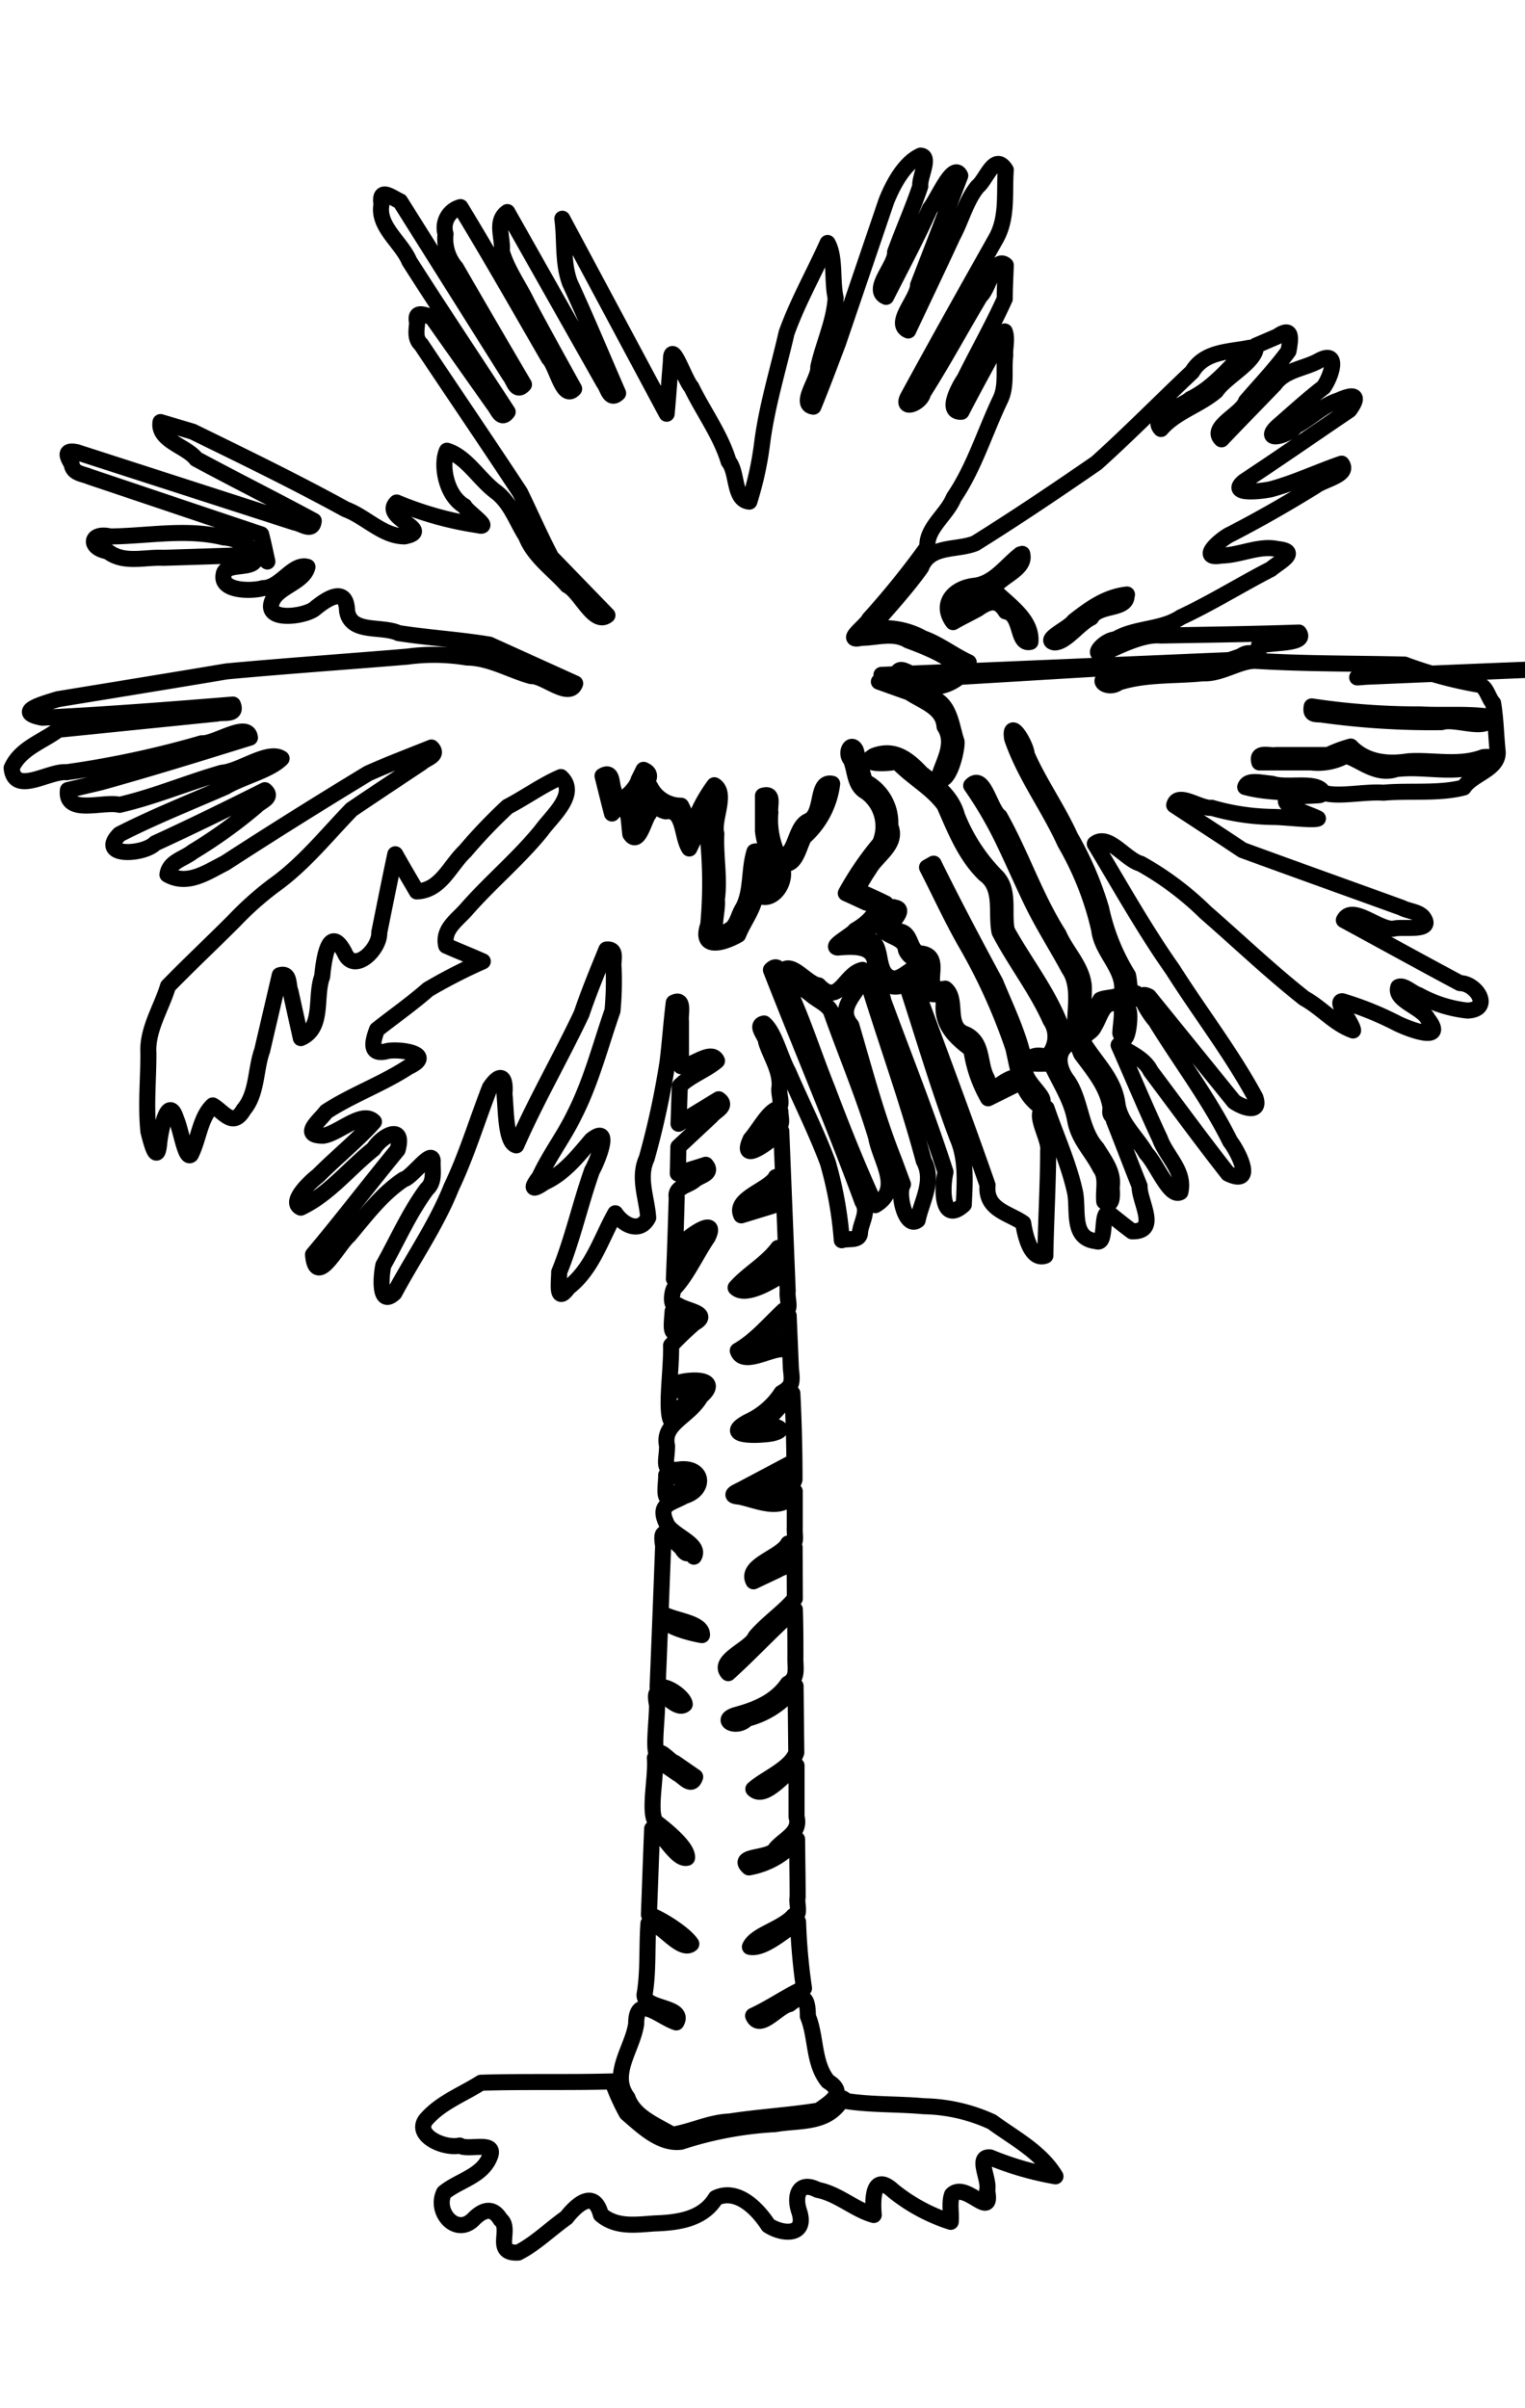 <svg xmlns="http://www.w3.org/2000/svg" width="190" height="300" viewBox="0 0 190 300"><path d="M114.69 19.39c-2 .91-3.44 3.59-4.27 5.69-2 5.89-4 11.76-6 17.63-1 2.64-2 5.33-3.08 7.95-1.92-.26.76-3.53.61-4.93.63-2.88 2-5.69 2.16-8.63-.48-2.19 0-5.05-1-6.83-1.67 3.73-3.73 7.35-5.11 11.2-1.06 4.61-2.47 9.14-3.06 13.84a40.89 40.89 0 01-1.58 7.18c-2-.19-1.43-3.62-2.58-5-1-3.31-3.14-6.18-4.65-9.28-.79-.81-2.57-6.21-2.54-3.21-.18 2.18-.33 4.36-.53 6.54q-6.5-12.15-13-24.29c.36 2.63 0 5.46.95 8 2.1 4.54 4 9.15 6 13.73-1.06 1-1.27-.65-1.8-1.32l-12-21.24c-1.62 1.14-.49 3.24-.7 4.88.66 2.3 2.18 4.36 3.22 6.53 1.9 3.55 3.85 7.09 5.8 10.6-1.4 1.54-2.16-2.82-3.16-3.8-3.63-6.29-7.21-12.6-11-18.83a2.66 2.66 0 00-1.86 3.35 5.49 5.49 0 001.3 4.21q4.21 7.29 8.47 14.54c-1 1.11-1.25-.51-1.81-1.16L49.85 25.08c-1.1-.5-2.67-1.83-2.32.38C47 28.22 50 30.15 51 32.54c4 6.27 8.22 12.57 12.25 18.77-.84 1.14-1.23-.32-1.77-.94l-7.69-10.89c-.95-.24-2.18-.86-1.82.69-.06 1-.32 2 .51 2.76 4.09 6.14 8.26 12.25 12.31 18.41 1.31 2.68 2.51 5.45 3.89 8.08l7 7.22c-1.68 1.35-3.38-2.94-5-3.71-1.77-2-4.15-3.59-5.15-6.14-1.21-1.89-1.91-4.16-3.78-5.55-2.07-1.55-3.67-4.39-6.07-5.09-.78 1.71-.14 5.57 2.18 6.89.24.64 3.5 2.84 1.71 2.39a42.35 42.35 0 01-10.15-2.83c-2 1.91 4.75 3.44 1 4.22-2.73 0-4.85-2.45-7.35-3.37C36.79 60 30.4 56.9 24 53.77l-4-1.19c-.37 2.31 3.24 3 4.44 4.59 4.84 2.61 9.8 5.09 14.65 7.71-.16 1.46-1.47.36-2.35.22L9.57 56.33C8 56 8.31 56.77 8.92 57.8c.16 1.2 1.34 1.2 2.26 1.59 7.12 2.39 14.24 4.8 21.36 7.18.29 1.12.52 2.25.77 3.38-1.62-1.33-3.22-2.86-5.44-3-4.64-1.15-9.42-.17-14.12-.12-2.51-.6-2.83 1.42-.33 1.86 2 1.56 4.59.68 6.93.8q5.68-.17 11.39-.37c.67 2.17-3.71.72-3.88 2.48-.43 2.08 3.5 2.08 4.92 1.66 2.18 0 3.68-3.19 5.53-2.64-.49 2.07-4.11 2.53-4.52 4.66s4.09 1.51 5.35.6c1.46-1.21 4-3 4.1.2.42 2.93 4.3 1.8 6.41 2.79 3.75.58 7.6.81 11.32 1.43l10.69 4.84c-.73 2-3.87-1-5.49-.92-2.69-.75-5.16-2.28-8-2.31a25 25 0 00-7.43-.11c-7.51.63-15 1.14-22.53 1.84-7 1.18-14 2.31-21 3.46-1.77.55-5.63 1.59-1.94 2.31 7.93-.38 15.83-1 23.74-1.64.57 1.38-1.13.91-2 1.13l-19.73 2c-2 1.5-4.73 2.32-5.83 4.77.32 3.49 4.68.3 6.85.53a119.82 119.82 0 0016.84-3.61c1.64.13 5.72-2.79 6-.7-6.2 1.92-12.42 3.86-18.68 5.59l-4 .94c-.39 3.2 4.46 1.33 6.43 1.84 4.35-1 8.48-2.77 12.78-4 2.28-.19 5.75-2.88 7.41-1.77-1.47 1.5-4.9 2.29-7 3.54-4.41 1.93-8.89 3.7-13.19 5.9-2.84 2.87 3 2.61 4.44 1.12 4.6-2.11 9.14-4.34 13.67-6.61 1.11.92-.52 1.36-1.1 2a60.52 60.52 0 01-7.9 5.68c-1.11.89-2.92 1.2-3.14 2.83 2.52 1.43 4.92-.3 7.17-1.43q8.83-5.72 17.84-11.18c2.59-1.16 5.25-2.16 7.88-3.22 1 1-.64 1.32-1.27 1.92-2.9 1.93-5.8 3.85-8.68 5.8-3.16 3.26-6 6.85-9.74 9.5a39.88 39.88 0 00-4.88 4.36c-2.73 2.74-5.55 5.38-8.25 8.15-.84 2.79-2.63 5.41-2.44 8.41 0 3.23-.33 6.49 0 9.69.33 1.33 1.1 4.37 1.36 1.33.14-1.38 1.1-6.17 2.13-2.81.56 1.25 1.12 5 1.79 4.38 1-1.94 1.16-4.66 2.74-6.14 1.4.82 2.51 2.85 3.85.52 1.7-2 1.45-5 2.3-7.36l2.19-9.38c1.33-.39 1 1.22 1.35 2.05.43 1.93.85 3.86 1.28 5.78 2.91-1.26 1.72-5.19 2.66-7.67.18-1.87.77-6.77 2.78-3 1.17 2.82 4.43-.43 4.33-2.48.66-3.25 1.3-6.5 2-9.75.87 1.56 1.78 3.09 2.68 4.63 3-.14 4.08-3.18 6-5a65 65 0 015.31-5.56c2.24-1.16 4.33-2.7 6.64-3.69 2.24 2.08-1.15 4.88-2.42 6.66-2.85 3.52-6.37 6.42-9.35 9.83-1.18 1.35-3 2.49-2.52 4.52 1.49.66 3.05 1.27 4.56 1.95a66.29 66.29 0 00-6.82 3.5c-2 1.76-4.23 3.32-6.36 5-.58 1.55-1 3.3 1.34 2.66 1.63-.29 6 .41 2.57 2-3.25 2.13-7 3.45-10.23 5.56-.89 1.19-3.28 3-.37 3 1.95-.28 4.86-3.25 6.31-1.74-2 2.26-4.7 4.44-6.94 6.7-1.14.88-3.67 3.33-2.17 4 3.55-1.69 6-4.88 9.06-7.31 1.06-1.69 3.91-3.19 3 .1C46 147.54 42.61 152 39 156.29c.36 4.27 3.11-1.23 4.46-2.37 2.11-2.5 4.07-5.16 6.83-7 1-.2 3.49-3.8 3.62-2.33-.06 1.22.31 2.59-.73 3.54-2.18 2.94-3.64 6.31-5.42 9.49-.3 1.37-.6 5.31 1.38 3.45 2.36-4.4 5.24-8.52 7.1-13.19 1.91-4 3.19-8.29 4.79-12.39 1.35-2 2-1.33 1.82.77.21 1.95.13 6.13 1.48 6.42 2.45-5.59 5.52-10.88 8.13-16.39.9-2.69 2-5.33 3.09-8 1.41-.14.76 1.38.9 2.27a39.81 39.81 0 01-.14 5.36c-1.52 4.35-2.65 8.85-4.77 13-1.28 2.65-3.09 5-4.33 7.7-1.24 1.62-.78 1.64.62.68 2.47-1.13 4.14-3.26 5.85-5.28 2.7-2.16.7 2.76.08 3.81-1.47 4.16-2.42 8.53-4.09 12.64 0 1.25-.45 4.11 1.14 1.92 3-2.33 4.06-6.06 5.85-9.25 1.08 1.58 3.11 2.49 4.1.55-.17-2.46-1.3-5-.19-7.39a103 103 0 002.6-12c.3-2.46.47-4.94.77-7.39 1.37-.7.79 1.47.9 2.29v5.62c1.34.15 3.79-2.23 4.49-.67-1.35 1.16-3.41 1.88-4.63 3.13-.06 1.57-.11 3.14-.16 4.71l5-3.05c1.18.84-.38 1.41-.92 2.1l-4.1 3.83-.07 3.32c1.16-.37 2.32-.71 3.48-1.09.95 1.09-.69 1.33-1.37 1.89-.77.72-2.5.84-2.25 2.18q-.14 5.07-.35 10.13c.61-1.21 2.76-4.11 2.45-4.28-.71 1.38-3.27 1.48-1.52 0 .72-.88 4.68-3.7 3.28-.88-1.36 2-2.54 4.58-4 6.19-.41 0-.9 2.85.33 2.28 1 .69 4.19 1 2 2.22a38.12 38.12 0 00-2.89 2.77c.07 2.83-.65 7.54-.09 9.18.83-1.17 3.57-3.29 3-3.84-1.16.55-4.69.29-2.22-.61 1.51-.57 5.71-.73 3 1.64-1.43 2.54-4.83 3.35-4.19 6.13 0 2.06-.83 3.32 1.69 2.94 2.88-.25 3.08 2.56.48 3.32-1.78 1-3.34 1-2.27 3.35.56 1.55 4.4 2.6 3.44 4.21-.15-1.81-.55.71-1.55-1.12-1.22-1-2.8-3.29-2.28-.22q-.33 8.81-.69 17.62c1.21-.38 3.36 1.32 3.38 2.11-1.25 1.16-4.23-3.9-3.45.1 0 1.81-.44 5.14-.07 6 .6-.5 1.56.94 2.29 1.19l2.53 1.75c-.46 1.43-1.45-.05-2.24-.43L81.59 219c.21 2.38-.84 6.78.13 8 1.09.81 4 3.13 3.88 4.43-1.41.37-3.46-3.85-4.35-3.61-.14 3.56-.27 7.13-.4 10.69 1.49.5 4.5 2.43 5.28 3.65-1.34 1.14-4.18-3.09-5.34-2.55-.21 2.88 0 5.82-.45 8.66-.55 2.07 5.15 1.56 3.92 3.67-2.1-.69-5-3.69-5 .19-.45 3.1-3.27 6.26-1.08 9.19.85 2.39 3.55 3.4 5.58 4.61 2.39-.37 4.69-1.56 7.18-1.65 3.68-.57 7.41-.77 11.07-1.36 1.55-1.13 3.47-2.2 1.14-3.64-1.86-2.28-1.42-5.53-2.5-8.12 0-2.11-.43-3-2.29-1.5-1.45.29-3.71 3.39-4.53 1.45 2.17-1 4.14-2.41 6.34-3.43a74.27 74.27 0 01-.74-8.27c-1.73 1.12-4.3 3.45-6 3.12.68-1.55 4-2.23 5.42-3.86 1 0 .35-1.47.53-2.33 0-2.41-.05-4.81-.07-7.21a10 10 0 01-6 3.5c-1.81-1.58 2.76-1 3.36-2.36 1.09-1.24 3.11-2 2.57-3.94v-6.38c-1.42.94-4 4.32-5.38 2.92 1.48-1.32 4.68-2.58 5.35-4.55l-.09-8.28a10.89 10.89 0 01-6.07 4.08c-1.21 1.34-3.68.15-1.22-.52s4.82-1.66 6.32-3.85c1.35-.72.9-2 .95-3.35 0-2 0-3.93-.07-5.9-2.87 2.54-5.45 5.36-8.3 7.93-1.49-1.58 2.78-3 3.39-4.52 1.42-1.69 3.81-3.33 4.91-4.79l-.03-6.37c-1.09 1-2.86 2.29-.62 1.08 1 1.13-.76 1.25-1.5 1.74l-3 1.42c-1.06-2 3.43-3 4.32-4.71 1.21.29.76-.85.82-2v-4.48c-1.5 2.72-4.48 1.14-6.86.65-1.76-.15-.1-.68.63-1.12l5.66-3c1.06 1.08-.7 1.28-1.41 1.81l-3.34 1.77c2.09 1.17 4.65.42 5.29-1.61 0-3.6-.09-7.13-.27-10.72C97 175.17 96 177 94 177.72c1-.44 4.92.14 2.25.83-1.52.31-6.63.5-3.06-1.44a9.78 9.78 0 004.17-3.58c1.38-.8 1.37-1.33 1.18-3-.09-2.21-.19-4.42-.28-6.63-.84 1-4.4 3.85-3.49 3.84 1.07-.67 5.25-.86 2.76.34-1.59-.1-5 2.12-5.61.18 2.22-1.28 3.86-3.27 5.71-5 1.09.14.37-1.46.51-2.44q-.4-10-.8-19.91c-1 .92-5.42 4.46-3.82 1 1.07-1.23 2.16-3.38 3.35-3.79.78-.4.07-1.85.25-2.67.18-2-1.06-3.77-1.66-5.63 0-.76-1.47-2.09-.26-2.32 1.32 1.12 2 4.17 3 6 1.63 3.77 3.49 7.46 4.93 11.3a47.83 47.83 0 011.75 9.7c.81-.29 2.33.2 2.27-1.07.19-1.25 1.09-2.53.3-3.73-3.57-9.71-7.63-19.23-11.4-28.87.9-.93 1.19.34 1.54 1.1 2.2 4.37 3.63 9.08 5.46 13.62 1.86 4.92 3.81 9.81 6 14.58 3.43-2 .59-5.59.1-8.5-1.6-5.32-3.78-10.46-5.64-15.7-.55-.93-1.76-1.36-2.56-2.11-1.19-.87-2.4-1.75-3.57-2.62 1-1.83 3.13 1.39 4.61 1.55 2.56 2.7 3.19-1.45 5.47-1.93.63 2.34-3.68 4.23-1.39 6.93 1.66 5.65 3.15 11.36 5.34 16.84l1.09 2.95c-.74 1.07.32 5.64 1.83 4.46.52-2.46 2.1-4.9.76-7.4-2-7.51-4.67-14.8-6.94-22.22 0-2.71 1.72 1.15 1.91 2.31 2.61 7.09 5.44 14.12 7.74 21.31-.49 2.11-.47 6.58 2.28 4.06.13-2.82.35-5.71-.82-8.37-2.39-6.35-4.29-12.89-6.41-19.34-1.21 1.32-3.5.06-3.85-1.4.41-3.2-2.24-3.11-4.63-2.91-1-.1 1.83-1.6 2.16-2.14 1.29-.71 4-2.88 1.39-3.46-.85-.39-1.69-.79-2.54-1.17a38.31 38.31 0 014.25-6.21 5.31 5.31 0 00-1.75-6.42c-1.45-.79-1.29-2.64-1.87-4-.75-.8 0-2.35.61-1.19.38 1.3.76 2.6 1.13 3.9a5.74 5.74 0 013.16 5.53c1 2.27-1.63 3.64-2.6 5.36-.58.84-1.07 1.75-1.62 2.61 1.22.58 2.47 1.1 3.67 1.71.25 2.29-3.7 3.8-3.41 4.59 3.83-1 1.51 4.31 4.4 4.75 1 0 1.84-1 2.77-1.39 1.66.31-.69 1.08-.3 1.83 3.09 8.42 6.27 16.84 9.22 25.3-.29 3.06 2.63 3.45 4.44 4.72.25 1.63 1 4.73 2.76 4.06.07-4.36.34-8.75.35-13.09.25-1.49-2.28-5.1-.2-5.28 1.16 3.41 2.7 6.74 3.5 10.25.57 2.28-.56 6 2.71 6.32 1.45.59.33-4.65 1.88-3.23.85.68 1.7 1.36 2.56 2 3.46.08.88-3.71.94-5.64-1.09-2.71-2.12-5.45-3.2-8.16 1.61-.67-.87.23-.4-1.5-.37-2.67-2.11-4.69-3.66-6.78-.66-1.42-.62-3.1-1.85-1.08-1.46 1.21-.81 3.21.21 4.49 1.67 2.58 1.51 6 3.59 8.33.92 1.51 2.15 3 1.83 4.89.08.86.15 2.57-.92 1.74-.15-1.46.39-3-.51-4.19-1.11-2.18-2.69-3.53-3.13-6s-1.85-4.56-2.88-6.78c.23-.54-3.45.3-3.16-.85 1-.14.83-.59 2.56-.21a3.59 3.59 0 00.41-4.56c-1.73-3.88-4.4-7.28-6.34-11-.49-2.46.49-5.48-1.87-7.19-2.43-2.37-3.66-5.56-5-8.6-1.56-2.18-4.1-3.46-5.92-5.44-1 .31-4.72.43-2.87-.69 2.55-1 4.31.44 5.93 2.17 1.86 1.44 3.82 2.92 4.44 5.29a22.5 22.5 0 004.8 7.43c1.88 1.77.91 4.6 1.41 6.87 2.32 4.2 5.42 8 7 12.63-.34 2 .55-.64 1.5-.41-.09-2.27.7-5.34-.77-7.45-1.53-2.85-3.31-5.6-4.7-8.51-1-2.07-2.14-4.67-3.22-6.94a50.18 50.18 0 00-4.26-7.39c1.55-1.61 2.35 3 3.55 3.85 2.7 4.78 4.4 10.05 7.35 14.69.86 2 2.69 3.82 3.07 6 .3 1.3-.51 5.5.54 5.15.53-1 1.06-2 1.58-3 .84-.4 2.51-.15 2.71-1.07.29-2.83-2.56-4.89-2.85-7.67a38.37 38.37 0 00-4.26-10.81c-2-4.44-5-8.38-6.59-13-.42-2.71 1.77.74 1.82 2 1.55 3.54 3.83 6.72 5.43 10.25a41.72 41.72 0 013.84 8.93 26.22 26.22 0 003.35 8.33c.27 1.19 0 2.12 1 2.23.47 1.09-1.8.54-.9 2.21.26 1-.28 5-1.06 2.75.07-1.86.94-4.88-1.71-3.45-.71.61-1 1.78-1.52 2.6-.45 1.11-2.12 1-1 2.62 1.49 2.21 3.47 4.19 3.86 6.95.31 2.46 2.36 4.12 3.59 6.25 1.34 1.37 2.92 5.59 4.26 4.84.6-2.62-1.7-4.37-2.54-6.65-1.8-3.85-3.43-7.77-5.15-11.66 1.4 1 3.18 1.6 4 3.25 3.2 4.26 6.34 8.56 9.63 12.75 3.44 1.65 1.33-2.64.27-4-2.62-5.3-6.22-10-9.32-15.06-.67-.69-2.83-4-.81-3l10.62 13.1c1.19.82 3.35 1.5 2.64-.53-3-5.55-6.91-10.58-10.29-15.92-3.53-5-6.53-10.4-9.71-15.67 1.67-1.35 3.86 2 5.72 2.48a37.85 37.85 0 018.07 6.05c4.1 3.57 8.05 7.35 12.32 10.72 2.12 1.16 3.78 3.2 6.07 4 0-.77-2.34-3.66-1.34-3.64a39.37 39.37 0 016.87 2.78c1.49.73 6.13 2.47 3.8-.55-.74-1.51-4.26-2.33-3.69-4 .66-.35 1.72.76 2.53 1a16.1 16.1 0 006.09 1.93c3.13-.14 1.17-3.4-.95-3.42-4.84-2.58-9.64-5.24-14.46-7.85 1-2 4.26 1.19 6.15 1.08 1.1-.35 5.15.48 3.73-1.43-.6-.73-1.84-.75-2.7-1.2-6.6-2.39-13.22-4.76-19.81-7.17-2.82-1.89-5.68-3.73-8.51-5.6.43-1.73 3.27.5 4.68.33a28.59 28.59 0 007.52 1.14c1.65 0 5.11.47 5.71.19-1.1-.59-5.91-2-3.16-2.73 1.38-.09 5.71-.17 2-.31-2.63-.27-5.36-.18-7.9-.88.33-.93 1.64-.58 3.35-.4 1.87.64 5.65-.45 6.38 1.11 1.85.6 5.11-.17 7.49 0 3.3-.29 6.93.16 10-.65 1.08-1.68 4.3-2.23 4.24-4.41-.21-2-.24-4.1-.57-6.09-.69-.75-.83-2.27-2-2.34a51.45 51.45 0 01-9.03-2.47c-6.15-.15-12.33-.09-18.46-.46-2-.13-4.35 1.67-6.64 1.54-3.53.36-7.13.07-10.55 1.16-1.32 1-3.15-.46-1-.72a29.32 29.32 0 018.06-1.13 21.72 21.72 0 008.18-1.44c1.58-1.08 1.93.75 2.24-1.25 1.45-.55 6.1-.16 5-1.69-5.72.2-11.46.27-17.19.37-2.06-.2-4.69 1.07-6.73 2-2.39 1-.42-1.45 1.06-1.52 2.54-1.5 5.7-1.13 8.16-2.76 3.85-1.8 7.47-4.07 11.22-6 1-.86 3.69-2.21.82-2.49-2.25-.52-4.66.78-7 .81-3.08.54 0-2.14 1.16-2.66 3.59-1.85 7.11-3.87 10.55-6 1.09-.83 4.3-1.4 3.27-2.79-2.92 1-5.8 2.37-8.78 3.18-1 .24-5.59.81-3.33-1 4.4-2.9 8.72-5.91 13.08-8.86 1.45-2 .4-2-1.35-1.2-2 .61-3.52 2.26-5.39 3.22-.65 1.13-4.26 2.09-2.34.13 1.94-1.69 3.84-3.44 5.87-5 1-1.43 2.08-4.83-.71-3.23-1.79.95-4.1 1.09-5.36 2.84-2.21 2.3-4.46 4.58-6.65 6.89-1.6-1.5 2.54-3.15 3.05-4.74 1.79-2.06 3.68-4.06 5.29-6.25.34-1.81.42-3.08-1.41-1.82l-2.67 1.15c.27 1.86-3.68 3.8-4.93 5.64-2.12 1.81-5 2.57-6.87 4.73-1.49-1.59 2.61-2.8 3.67-3.74 3-1.45 5-4.18 7.4-6.38-2.63.53-5.66.42-7.19 3-4 3.78-7.85 7.7-11.92 11.36-5 3.45-10 6.82-15.1 10-2.32.94-5.63.17-6.74 3-1.94 2.73-4.25 5.18-6.42 7.74a9.93 9.93 0 016.65 1.09c2 .71 3.75 2.11 5.69 3-.44 1.93-3.09 3.39-5.19 3-1.31 0-2.49-.92-3.76-1.3.13-1.52 1.41-.29 2.27-.08a4.27 4.27 0 005.21-.94c-.65-1.33-4.08-2.67-6.08-3.41-1.81-1.09-3.88-.34-5.85-.32-2.32.53.65-1.53 1-2.33a103.15 103.15 0 007.26-9c-.17-2.33 2.42-4 3.28-6.14 2.54-3.73 3.85-8.14 5.79-12.2.83-1.69.4-3.67.62-5.5-.06-1 .29-2.08-.06-3-1.81 3.32-3.66 6.64-5.39 10-2.14.12-.22-3.26.39-4.14 1.64-3.32 3.49-6.58 5-9.92 0-1.4.09-2.8.13-4.19-1.38-1.21-2.08 2.89-3.18 3.85-2.4 4-4.62 8.14-7.12 12.06-.25 1.33-2.9 2.29-1.84.41 3.58-6.58 7.26-13.14 10.93-19.65 1.47-2.62 1-5.67 1.21-8.54-1.41-2.24-2.4 1.2-3.53 2.09-1.45 1.8-2 4.16-3.1 6.18-1.81 3.93-3.68 7.82-5.52 11.73-2-.85 1.19-3.91 1.22-5.64q2.64-6.82 5.26-13.65c-.88-1.83-2.85 3-3.78 4.1-1.67 3.74-3.61 7.35-5.46 11-2-.87 1.21-3.9 1.12-5.56 1-2.76 2.22-5.5 3.14-8.23-.14-1.08 1.34-3.75.03-3.8zM127.36 69c.46 1.81-2.28 2.64-3.41 4.05-1.42.53-6.48 1.77-4.3 2.91 1.44-.76 2.89-1.52 4.32-2.29 1.84 1.75 4.63 3.62 4.41 6.29-1.75.44-1-3.43-3.08-3.79-1-1.66-2.18-1.24-3.47-.32-1 .55-2.08 1.07-3.09 1.65-1.72-2.35.19-4.25 2.66-4.53s3.88-2.49 5.73-3.91h.05zm13 5.07c.17 2-3.44 1.15-4.42 2.88-1.57.77-3.16 3.1-4.57 3.08-1.55-.3 1.87-1.8 2.41-2.64 2.02-1.59 4.03-3.04 6.63-3.33zm16.73 8l-47.27 2c2.14.81 4.42 1.32 6.23 2.8 2.34.82 2.45 3.5 3.13 5.52.06 1.3-1.06 5.44-2.24 4.56.48-1.91 2.17-4.26.74-6.45-.19-2.4-2.68-3.07-4.37-4.22l-3.81-1.36zm60.24.23c4.35.18 8.73.37 13 .79.48.5-.87.53-.67.8-5.59-.25-11.19-.93-16.79-.47-2.62-.34-4.91 1.67-7.57 1.1-1.41.28-4.67-.48-2.44-1.07a13.89 13.89 0 007.5-.77c-44.92 1.6-42.54 1.87-40.25 1.63zm-53.9 5.7a88.9 88.9 0 0013.53 1c2.86.16 6.21-.13 8.78.33-.43 1.9-4.42.06-6.13.63a98.52 98.52 0 01-15.07-.96c-.97 0-1.27-.11-1.11-1zm4.86 5c1.85 1.92 4.49 2.27 7.15 1.84 3.13-.21 6.33.64 9.37-.52 2.64-.25-.19 1.48-1.57 1.31-3.07.64-6.2-.21-9.3.18-2.47.87-4.5-1.21-6.27-1.67a7.2 7.2 0 01-4.29.84h-6.47c-.44-1.44 1.22-.78 2.08-.92h6.47a16.8 16.8 0 012.83-1.06zm-88.11 2.9c2.25.93-1.82 3.15-1.16 4.62.1 1.53.28 2.62 1 .5.33-1 .64-2 1-3a4.3 4.3 0 003.83 2.35c.74 1.26 1.09 4.13 1.87 1.48A18.71 18.71 0 0189 97.82c1.66 1-.23 4.33.25 6.06-.14 2.73.44 5.46.06 8.19.24 1.63-1.37 5.78 1.53 3.8 1-.48 1.13-1.88 1.74-2.78 1.11-2.14.7-4.75 1.42-7 2.15-.55.2 6 2.27 3.9.6-2.21-1-4.07-1.21-6.51v-4.35c1.44-.44.78 1.22.92 2.08a10.37 10.37 0 00.83 5.07c2.37 1.27 2-3.13 3.87-4 2-.82.9-5.1 3-4.64a10.61 10.61 0 01-3.48 6.62c-.75 1.25-1.1 4.29-3.23 3.06 1.55 1.59-.21 4.92-2.12 4.36-.42-1.41-.46-3.06-.68-.65-.07 2-1.48 3.6-2.2 5.42-1.74 1-4.87 2-3.73-1.24a56.45 56.45 0 000-10.4c0-1.14.58-4.72 0-4-.8 1.62-1.56 3.26-2.36 4.89-1-1.49-.6-5-2.94-4.63-1.3-.26-1.76-1.81-2.08.29-.58.63-1.3 4.11-2.33 2.54-.26-1.92-.1-4.89-2.28-2.56-.41-1.56-.79-3.12-1.18-4.68 1.29-.78 1.06 1 1.4 1.79-.07 2.65 2.76.07 3.09-1.3zm36.14 11.69c2.46 5 5.06 9.9 7.7 14.8 1.42 3.47 3.14 6.87 3.75 10.61-.57 1.77 3.62 4.18 1.57 4.64-2.25-1.76-2.49-4.56-3.11-7.14a72.14 72.14 0 00-6-13.2c-1.7-3-3.15-6.17-4.73-9.25zm-5 5.44c2.35.27-2.14 2.71.78 3 1.52.24 1.13 2.38 2.5 2.74 3.45.2-.38 5.11 3.17 4.39 1.7 1.34-.09 4.8 2.58 5.69 2.22 1.07 1.59 3.69 2.63 5.52.24 1.39 1 1.18 2 .49.72-.47 2.15-1.21 1.88.1l-3.75 1.86a17 17 0 01-2.1-6.1c-2-1.47-3.72-3.11-3.42-5.79.47-2.06-3.45 0-2.42-2.55 1.36-2.64-1.68-2.3-2.31-4.07-.17-1.77-2.83-1.48-3-3 .45-.82 1-1.51 1.44-2.31zm-14.1 25.42c-.39 1.15-4.08 4.59-1.35 2.41 1.41-.85 1.61-.3 1.36-2.19v-.22zm-.56 8.18c2.67.46-3.31 3-2 3.09.78-.57 2.46-.5 1.59.49l-3.89 1.19c-1-2.07 3.28-3.1 4.29-4.72zm.28 8.83c2.19.07-1.2 2.28-1.82 3.23-2.39 1.94 2.84-1.93 2.42 0-1 .7-4.63 3-5.89 1.72 1.57-1.79 3.82-2.96 5.29-4.95zm-13.14 7.9c-.12 1.69-.44 3.81 1.18 1.71 1.8-1.07-.19-1.07-1.18-1.71zm-.8 20.4c0 1.58-.64 4.1 1.45 2.12 1.55-.67 2.7-1.89.22-1.86zm-.39 17.29c1.39.84 4.94 1.06 4.85 2.64-1-.15-4.68-1-4.85-2.2zm-6.34 58.24c-5.44.15-10.91 0-16.34.16-2.35 1.5-5.06 2.48-6.9 4.65-1.39 1.95 2.33 3.62 4.25 3.18 1 .65 4.41-.61 3.82 1.2-.9 2.62-3.84 3.08-5.78 4.66-1.2 2.49 1.64 5.57 3.78 3.2 1.26-1.2 2.36-1.34 3.25.15 1.48 1.16-1 4.29 2.21 4.12 2.12-1.07 4-2.94 6-4.35 1.33-1.69 3.47-3.57 4.3-.38 1.94 1.66 4.38 1.25 6.7 1.1 2.84-.1 6-.48 7.62-3.17 2.66-1.27 5.2 1.33 6.54 3.41 1.8 1.18 4.79 1.34 3.88-1.65-.71-2-.1-4 2.26-2.77 2.57.49 4.57 2.45 7 3.13-.15-1.88-.17-5.42 2.44-3a22.13 22.13 0 007.15 3.85c.1-1.11-.2-2.33.16-3.37 1.71-1.75 5.13 3.4 4.38-.53.36-1.35-1.49-4.33.39-4.12a38.73 38.73 0 008.12 2.35c-1.84-3.06-5.12-4.73-7.91-6.78a21.16 21.16 0 00-8.49-1.95c-3.18-.29-6.44-.16-9.58-.63-1.34-1-1.12-.1-.87.18-1.88 2.69-5.23 2.17-8.07 2.68a45.35 45.35 0 00-11.73 2.19c-2.6.34-4.9-1.95-6.77-3.55a26.3 26.3 0 01-1.79-3.96z" fill="none" stroke="#000" stroke-linecap="round" stroke-linejoin="round" stroke-width="2" fill-rule="evenodd"/></svg>